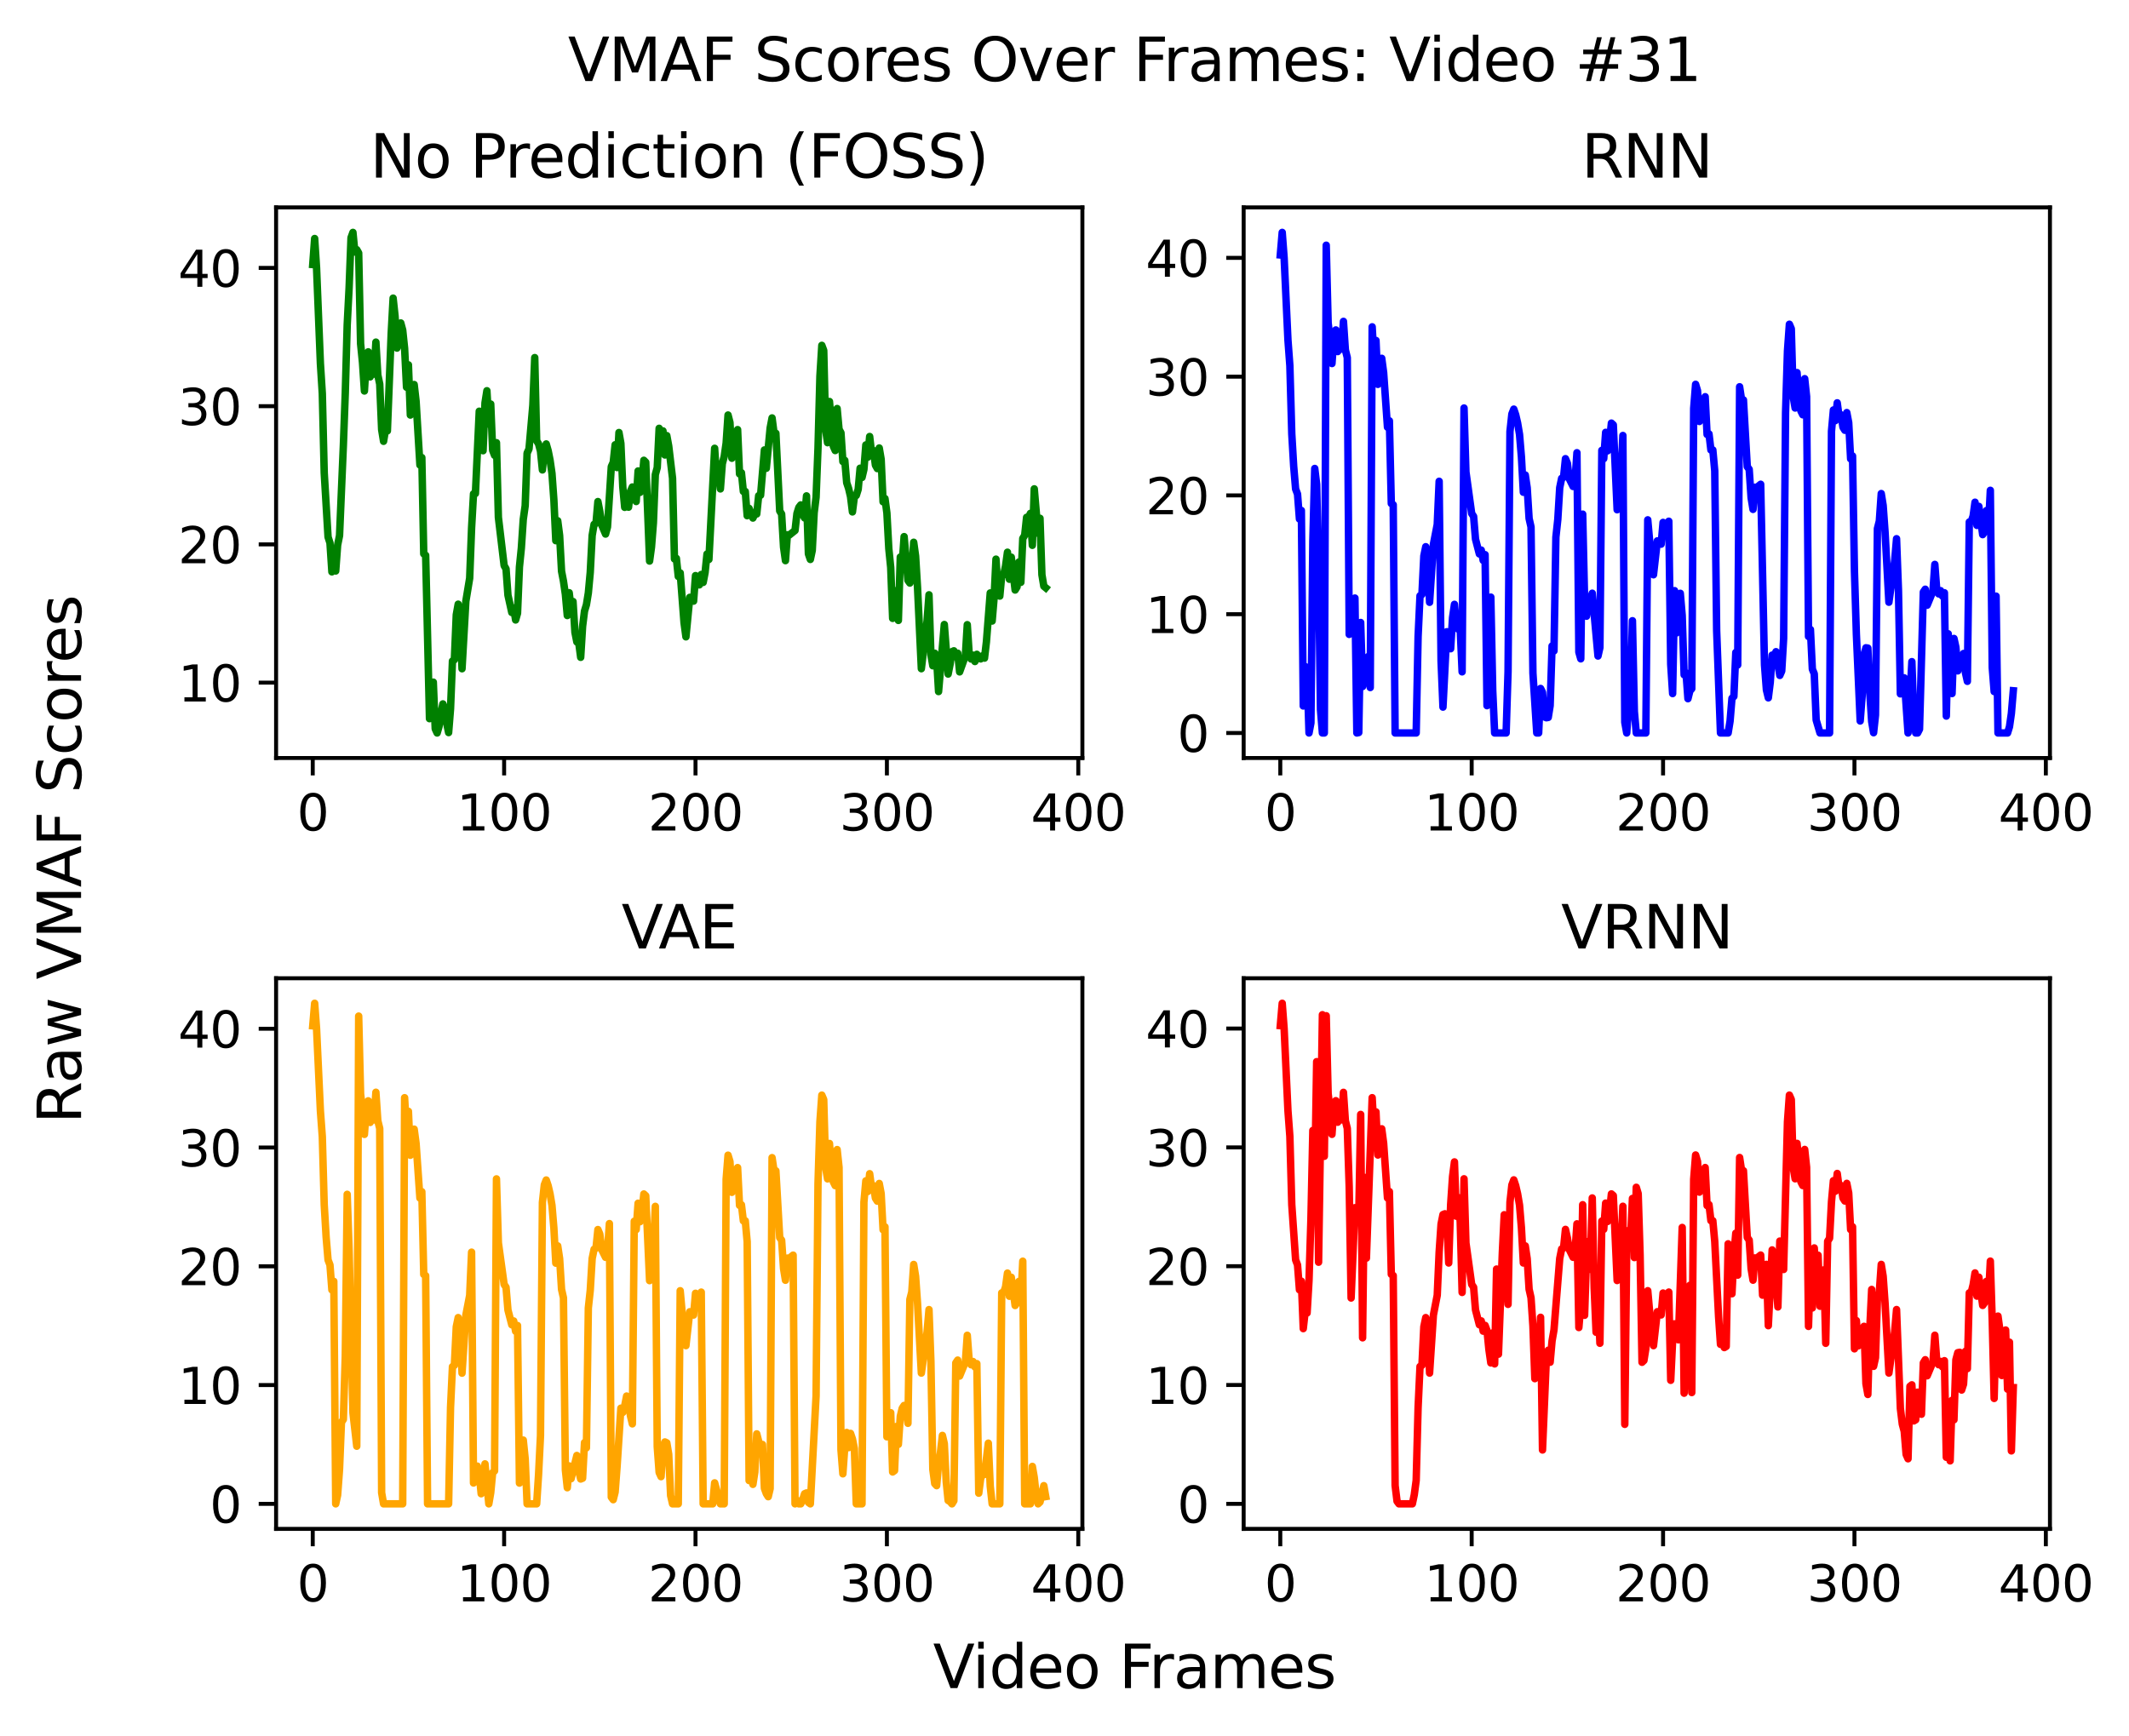 <?xml version="1.0" encoding="utf-8" standalone="no"?>
<!DOCTYPE svg PUBLIC "-//W3C//DTD SVG 1.1//EN"
  "http://www.w3.org/Graphics/SVG/1.1/DTD/svg11.dtd">
<svg xmlns:xlink="http://www.w3.org/1999/xlink" width="428.619pt" height="349.632pt" viewBox="0 0 428.619 349.632" xmlns="http://www.w3.org/2000/svg" version="1.1">
 <defs>
  <style type="text/css">*{stroke-linejoin: round; stroke-linecap: butt}</style>
 </defs>
 <g id="figure_1">
  <g id="patch_1">
   <path d="M 0 349.632 
L 428.619 349.632 
L 428.619 -0 
L 0 -0 
z
" style="fill: #ffffff"/>
  </g>
  <g id="axes_1">
   <g id="patch_2">
    <path d="M 55.584 152.64 
L 217.911 152.64 
L 217.911 41.76 
L 55.584 41.76 
z
" style="fill: #ffffff"/>
   </g>
   <g id="matplotlib.axis_1">
    <g id="xtick_1">
     <g id="line2d_1">
      <defs>
       <path id="m15713e0fce" d="M 0 0 
L 0 3.5 
" style="stroke: #000000; stroke-width: 0.8"/>
      </defs>
      <g>
       <use xlink:href="#m15713e0fce" x="62.963" y="152.64" style="stroke: #000000; stroke-width: 0.8"/>
      </g>
     </g>
     <g id="text_1">
      <!-- 0 -->
      <g transform="translate(59.781 167.238) scale(0.1 -0.1)">
       <defs>
        <path id="DejaVuSans-30" d="M 2034 4250 
Q 1547 4250 1301 3770 
Q 1056 3291 1056 2328 
Q 1056 1369 1301 889 
Q 1547 409 2034 409 
Q 2525 409 2770 889 
Q 3016 1369 3016 2328 
Q 3016 3291 2770 3770 
Q 2525 4250 2034 4250 
z
M 2034 4750 
Q 2819 4750 3233 4129 
Q 3647 3509 3647 2328 
Q 3647 1150 3233 529 
Q 2819 -91 2034 -91 
Q 1250 -91 836 529 
Q 422 1150 422 2328 
Q 422 3509 836 4129 
Q 1250 4750 2034 4750 
z
" transform="scale(0.016)"/>
       </defs>
       <use xlink:href="#DejaVuSans-30"/>
      </g>
     </g>
    </g>
    <g id="xtick_2">
     <g id="line2d_2">
      <g>
       <use xlink:href="#m15713e0fce" x="101.493" y="152.64" style="stroke: #000000; stroke-width: 0.8"/>
      </g>
     </g>
     <g id="text_2">
      <!-- 100 -->
      <g transform="translate(91.949 167.238) scale(0.1 -0.1)">
       <defs>
        <path id="DejaVuSans-31" d="M 794 531 
L 1825 531 
L 1825 4091 
L 703 3866 
L 703 4441 
L 1819 4666 
L 2450 4666 
L 2450 531 
L 3481 531 
L 3481 0 
L 794 0 
L 794 531 
z
" transform="scale(0.016)"/>
       </defs>
       <use xlink:href="#DejaVuSans-31"/>
       <use xlink:href="#DejaVuSans-30" x="63.623"/>
       <use xlink:href="#DejaVuSans-30" x="127.246"/>
      </g>
     </g>
    </g>
    <g id="xtick_3">
     <g id="line2d_3">
      <g>
       <use xlink:href="#m15713e0fce" x="140.023" y="152.64" style="stroke: #000000; stroke-width: 0.8"/>
      </g>
     </g>
     <g id="text_3">
      <!-- 200 -->
      <g transform="translate(130.479 167.238) scale(0.1 -0.1)">
       <defs>
        <path id="DejaVuSans-32" d="M 1228 531 
L 3431 531 
L 3431 0 
L 469 0 
L 469 531 
Q 828 903 1448 1529 
Q 2069 2156 2228 2338 
Q 2531 2678 2651 2914 
Q 2772 3150 2772 3378 
Q 2772 3750 2511 3984 
Q 2250 4219 1831 4219 
Q 1534 4219 1204 4116 
Q 875 4013 500 3803 
L 500 4441 
Q 881 4594 1212 4672 
Q 1544 4750 1819 4750 
Q 2544 4750 2975 4387 
Q 3406 4025 3406 3419 
Q 3406 3131 3298 2873 
Q 3191 2616 2906 2266 
Q 2828 2175 2409 1742 
Q 1991 1309 1228 531 
z
" transform="scale(0.016)"/>
       </defs>
       <use xlink:href="#DejaVuSans-32"/>
       <use xlink:href="#DejaVuSans-30" x="63.623"/>
       <use xlink:href="#DejaVuSans-30" x="127.246"/>
      </g>
     </g>
    </g>
    <g id="xtick_4">
     <g id="line2d_4">
      <g>
       <use xlink:href="#m15713e0fce" x="178.553" y="152.64" style="stroke: #000000; stroke-width: 0.8"/>
      </g>
     </g>
     <g id="text_4">
      <!-- 300 -->
      <g transform="translate(169.009 167.238) scale(0.1 -0.1)">
       <defs>
        <path id="DejaVuSans-33" d="M 2597 2516 
Q 3050 2419 3304 2112 
Q 3559 1806 3559 1356 
Q 3559 666 3084 287 
Q 2609 -91 1734 -91 
Q 1441 -91 1130 -33 
Q 819 25 488 141 
L 488 750 
Q 750 597 1062 519 
Q 1375 441 1716 441 
Q 2309 441 2620 675 
Q 2931 909 2931 1356 
Q 2931 1769 2642 2001 
Q 2353 2234 1838 2234 
L 1294 2234 
L 1294 2753 
L 1863 2753 
Q 2328 2753 2575 2939 
Q 2822 3125 2822 3475 
Q 2822 3834 2567 4026 
Q 2313 4219 1838 4219 
Q 1578 4219 1281 4162 
Q 984 4106 628 3988 
L 628 4550 
Q 988 4650 1302 4700 
Q 1616 4750 1894 4750 
Q 2613 4750 3031 4423 
Q 3450 4097 3450 3541 
Q 3450 3153 3228 2886 
Q 3006 2619 2597 2516 
z
" transform="scale(0.016)"/>
       </defs>
       <use xlink:href="#DejaVuSans-33"/>
       <use xlink:href="#DejaVuSans-30" x="63.623"/>
       <use xlink:href="#DejaVuSans-30" x="127.246"/>
      </g>
     </g>
    </g>
    <g id="xtick_5">
     <g id="line2d_5">
      <g>
       <use xlink:href="#m15713e0fce" x="217.083" y="152.64" style="stroke: #000000; stroke-width: 0.8"/>
      </g>
     </g>
     <g id="text_5">
      <!-- 400 -->
      <g transform="translate(207.539 167.238) scale(0.1 -0.1)">
       <defs>
        <path id="DejaVuSans-34" d="M 2419 4116 
L 825 1625 
L 2419 1625 
L 2419 4116 
z
M 2253 4666 
L 3047 4666 
L 3047 1625 
L 3713 1625 
L 3713 1100 
L 3047 1100 
L 3047 0 
L 2419 0 
L 2419 1100 
L 313 1100 
L 313 1709 
L 2253 4666 
z
" transform="scale(0.016)"/>
       </defs>
       <use xlink:href="#DejaVuSans-34"/>
       <use xlink:href="#DejaVuSans-30" x="63.623"/>
       <use xlink:href="#DejaVuSans-30" x="127.246"/>
      </g>
     </g>
    </g>
   </g>
   <g id="matplotlib.axis_2">
    <g id="ytick_1">
     <g id="line2d_6">
      <defs>
       <path id="mb29dc1b7d5" d="M 0 0 
L -3.5 0 
" style="stroke: #000000; stroke-width: 0.8"/>
      </defs>
      <g>
       <use xlink:href="#mb29dc1b7d5" x="55.584" y="137.461" style="stroke: #000000; stroke-width: 0.8"/>
      </g>
     </g>
     <g id="text_6">
      <!-- 10 -->
      <g transform="translate(35.859 141.26) scale(0.1 -0.1)">
       <use xlink:href="#DejaVuSans-31"/>
       <use xlink:href="#DejaVuSans-30" x="63.623"/>
      </g>
     </g>
    </g>
    <g id="ytick_2">
     <g id="line2d_7">
      <g>
       <use xlink:href="#mb29dc1b7d5" x="55.584" y="109.624" style="stroke: #000000; stroke-width: 0.8"/>
      </g>
     </g>
     <g id="text_7">
      <!-- 20 -->
      <g transform="translate(35.859 113.424) scale(0.1 -0.1)">
       <use xlink:href="#DejaVuSans-32"/>
       <use xlink:href="#DejaVuSans-30" x="63.623"/>
      </g>
     </g>
    </g>
    <g id="ytick_3">
     <g id="line2d_8">
      <g>
       <use xlink:href="#mb29dc1b7d5" x="55.584" y="81.788" style="stroke: #000000; stroke-width: 0.8"/>
      </g>
     </g>
     <g id="text_8">
      <!-- 30 -->
      <g transform="translate(35.859 85.587) scale(0.1 -0.1)">
       <use xlink:href="#DejaVuSans-33"/>
       <use xlink:href="#DejaVuSans-30" x="63.623"/>
      </g>
     </g>
    </g>
    <g id="ytick_4">
     <g id="line2d_9">
      <g>
       <use xlink:href="#mb29dc1b7d5" x="55.584" y="53.951" style="stroke: #000000; stroke-width: 0.8"/>
      </g>
     </g>
     <g id="text_9">
      <!-- 40 -->
      <g transform="translate(35.859 57.75) scale(0.1 -0.1)">
       <use xlink:href="#DejaVuSans-34"/>
       <use xlink:href="#DejaVuSans-30" x="63.623"/>
      </g>
     </g>
    </g>
   </g>
   <g id="line2d_10">
    <path d="M 62.963 53.271 
L 63.348 48.029 
L 63.733 53.985 
L 64.504 73.195 
L 64.889 79.25 
L 65.274 95.226 
L 66.045 108.139 
L 66.43 109.328 
L 66.816 115.155 
L 67.201 113.128 
L 67.586 114.98 
L 67.971 109.775 
L 68.357 107.857 
L 69.127 89.692 
L 69.513 79.112 
L 69.898 65.42 
L 70.283 57.959 
L 70.669 47.869 
L 71.054 46.8 
L 71.439 50.754 
L 71.824 50.271 
L 72.21 50.953 
L 72.595 69.205 
L 72.98 73.015 
L 73.366 78.735 
L 73.751 72.377 
L 74.136 70.85 
L 74.522 75.894 
L 74.907 73.034 
L 75.292 75.345 
L 75.677 68.892 
L 76.063 75.518 
L 76.448 77.343 
L 76.833 86.505 
L 77.219 88.867 
L 77.604 86.572 
L 77.989 86.774 
L 78.76 67.07 
L 79.145 60.035 
L 79.53 63.627 
L 79.916 70.097 
L 80.301 69.065 
L 80.686 65.037 
L 81.072 66.472 
L 81.457 70.144 
L 81.842 77.976 
L 82.228 73.471 
L 82.613 83.579 
L 82.998 82.812 
L 83.383 77.433 
L 83.769 80.824 
L 84.539 93.64 
L 84.925 92.14 
L 85.31 111.531 
L 85.695 111.812 
L 86.466 144.722 
L 86.851 139.527 
L 87.236 137.365 
L 87.622 146.767 
L 88.007 147.6 
L 88.392 146.272 
L 88.778 143.609 
L 89.163 141.749 
L 89.548 142.729 
L 89.934 145.68 
L 90.319 147.522 
L 90.704 142.726 
L 91.089 133.114 
L 91.475 132.868 
L 91.86 123.797 
L 92.245 121.664 
L 92.631 123.763 
L 93.016 134.667 
L 93.787 121.065 
L 94.557 116.427 
L 94.942 106.303 
L 95.328 99.441 
L 95.713 99.386 
L 96.484 82.808 
L 96.869 85.202 
L 97.254 90.764 
L 97.64 81.129 
L 98.025 78.682 
L 98.41 85.406 
L 98.795 81.359 
L 99.181 90.681 
L 99.566 91.689 
L 99.951 89.147 
L 100.337 104.176 
L 101.493 113.89 
L 101.878 114.56 
L 102.263 119.852 
L 103.034 123.34 
L 103.419 122.434 
L 103.804 124.843 
L 104.19 123.488 
L 104.575 114.174 
L 104.96 110.365 
L 105.346 104.582 
L 105.731 101.848 
L 106.116 91.251 
L 106.502 90.404 
L 107.272 81.604 
L 107.657 72.007 
L 108.043 88.757 
L 108.428 89.387 
L 108.813 90.851 
L 109.199 94.63 
L 109.584 90.583 
L 109.969 89.399 
L 110.355 90.747 
L 110.74 92.668 
L 111.125 95.326 
L 111.51 100.685 
L 111.896 108.877 
L 112.281 104.865 
L 112.666 107.844 
L 113.052 115.021 
L 113.437 117.02 
L 113.822 119.665 
L 114.208 123.952 
L 114.593 119.358 
L 114.978 122.636 
L 115.363 121.125 
L 115.749 127.337 
L 116.134 129.276 
L 116.519 129.455 
L 116.905 132.37 
L 117.29 126.129 
L 117.675 123.046 
L 118.061 121.772 
L 118.446 119.4 
L 118.831 115.254 
L 119.216 107.822 
L 119.602 105.587 
L 119.987 105.372 
L 120.372 100.999 
L 120.758 102.99 
L 121.143 105.728 
L 121.914 107.546 
L 122.299 106.123 
L 123.069 93.969 
L 123.455 93.115 
L 123.84 89.562 
L 124.225 94.153 
L 124.611 87.097 
L 124.996 89.282 
L 125.381 98.037 
L 125.767 102.165 
L 126.152 101.267 
L 126.537 102.137 
L 126.922 98.944 
L 127.308 98.065 
L 127.693 99.047 
L 128.078 100.991 
L 128.464 94.837 
L 128.849 99.158 
L 129.234 97.011 
L 129.62 92.689 
L 130.005 93.083 
L 130.775 112.984 
L 131.161 110.163 
L 131.546 105.285 
L 131.931 95.582 
L 132.317 94.163 
L 132.702 86.248 
L 133.087 89.645 
L 133.473 86.772 
L 133.858 91.623 
L 134.243 87.718 
L 134.628 89.816 
L 135.399 96.307 
L 135.784 112.556 
L 136.17 112.442 
L 136.555 116.086 
L 136.94 115.362 
L 137.711 125.391 
L 138.096 128.239 
L 138.867 120.285 
L 139.252 120.816 
L 139.637 121.048 
L 140.023 115.91 
L 140.408 117.452 
L 140.793 117.78 
L 141.179 115.685 
L 141.564 117.284 
L 141.949 115.295 
L 142.334 111.563 
L 142.72 112.66 
L 143.876 90.271 
L 144.261 96.451 
L 144.646 93.453 
L 145.032 98.454 
L 145.417 93.374 
L 145.802 91.931 
L 146.188 89.231 
L 146.573 83.572 
L 146.958 85.082 
L 147.343 92.276 
L 147.729 90.507 
L 148.114 90.663 
L 148.499 86.51 
L 148.885 95.433 
L 149.27 95.199 
L 149.655 98.965 
L 150.041 98.966 
L 150.426 103.853 
L 150.811 102.372 
L 151.582 104.321 
L 151.967 103.463 
L 152.352 103.499 
L 152.738 99.814 
L 153.123 99.729 
L 153.894 90.606 
L 154.279 94.3 
L 155.049 86.191 
L 155.435 84.158 
L 155.82 87.143 
L 156.205 87.254 
L 156.976 102.888 
L 157.361 103.519 
L 157.747 110.177 
L 158.132 112.899 
L 158.517 107.689 
L 158.902 107.746 
L 160.058 106.823 
L 160.444 103.399 
L 160.829 102.172 
L 161.214 101.674 
L 161.6 103.631 
L 161.985 104.301 
L 162.37 99.855 
L 162.755 111.538 
L 163.141 112.657 
L 163.526 110.843 
L 163.911 103.246 
L 164.297 100.129 
L 164.682 90.259 
L 165.067 75.778 
L 165.453 69.542 
L 165.838 70.572 
L 166.223 86.548 
L 166.608 89.148 
L 166.994 80.848 
L 167.764 89.853 
L 168.15 90.729 
L 168.535 82.269 
L 168.92 86.457 
L 169.306 87.153 
L 169.691 92.947 
L 170.076 92.702 
L 170.461 97.207 
L 170.847 98.364 
L 171.232 99.997 
L 171.617 103.085 
L 172.003 100.066 
L 172.388 99.766 
L 172.773 98.544 
L 173.159 94.283 
L 173.544 96.151 
L 173.929 94.518 
L 174.314 89.593 
L 174.7 92.069 
L 175.085 87.898 
L 175.47 91.256 
L 175.856 90.721 
L 176.241 93.666 
L 176.626 94.359 
L 177.012 90.213 
L 177.397 92.485 
L 177.782 101.049 
L 178.167 100.39 
L 178.553 103.306 
L 178.938 110.481 
L 179.323 114.287 
L 179.709 124.525 
L 180.094 123.497 
L 180.479 118.925 
L 180.865 124.937 
L 181.25 112.172 
L 181.635 113.551 
L 182.02 108.058 
L 182.791 116.875 
L 183.176 117.411 
L 183.562 115.623 
L 183.947 109.197 
L 184.332 111.98 
L 184.718 118.276 
L 185.488 134.658 
L 186.644 124.996 
L 187.029 119.777 
L 187.415 131.878 
L 187.8 134.068 
L 188.185 131.536 
L 188.571 132.764 
L 188.956 139.263 
L 190.112 125.756 
L 190.882 135.736 
L 191.268 133.792 
L 191.653 131.235 
L 192.038 131.055 
L 192.424 132.273 
L 192.809 131.534 
L 193.194 135.299 
L 194.35 132.083 
L 194.735 125.792 
L 195.121 131.705 
L 195.506 132.706 
L 195.891 131.931 
L 196.277 133.211 
L 196.662 131.759 
L 197.047 132.548 
L 197.433 132.686 
L 197.818 132.051 
L 198.203 132.53 
L 198.588 129.257 
L 199.359 119.4 
L 199.744 125.059 
L 200.13 120.494 
L 200.515 112.595 
L 200.9 118.304 
L 201.286 120.037 
L 201.671 115.865 
L 202.056 115.779 
L 202.441 113.987 
L 202.827 111.2 
L 203.212 116.642 
L 203.597 112.196 
L 204.368 118.813 
L 204.753 118.182 
L 205.139 113.17 
L 205.524 117.267 
L 205.909 108.431 
L 206.294 107.795 
L 206.68 104.171 
L 207.065 104.165 
L 207.45 103.374 
L 207.836 109.811 
L 208.221 98.44 
L 208.992 107.407 
L 209.377 104.369 
L 209.762 115.736 
L 210.147 118.043 
L 210.533 118.363 
L 210.533 118.363 
" clip-path="url(#p86bbbdfad6)" style="fill: none; stroke: #008000; stroke-width: 1.5; stroke-linecap: square"/>
   </g>
   <g id="patch_3">
    <path d="M 55.584 152.64 
L 55.584 41.76 
" style="fill: none; stroke: #000000; stroke-width: 0.8; stroke-linejoin: miter; stroke-linecap: square"/>
   </g>
   <g id="patch_4">
    <path d="M 217.911 152.64 
L 217.911 41.76 
" style="fill: none; stroke: #000000; stroke-width: 0.8; stroke-linejoin: miter; stroke-linecap: square"/>
   </g>
   <g id="patch_5">
    <path d="M 55.584 152.64 
L 217.911 152.64 
" style="fill: none; stroke: #000000; stroke-width: 0.8; stroke-linejoin: miter; stroke-linecap: square"/>
   </g>
   <g id="patch_6">
    <path d="M 55.584 41.76 
L 217.911 41.76 
" style="fill: none; stroke: #000000; stroke-width: 0.8; stroke-linejoin: miter; stroke-linecap: square"/>
   </g>
   <g id="text_10">
    <!-- No Prediction (FOSS) -->
    <g transform="translate(74.496 35.76) scale(0.12 -0.12)">
     <defs>
      <path id="DejaVuSans-4e" d="M 628 4666 
L 1478 4666 
L 3547 763 
L 3547 4666 
L 4159 4666 
L 4159 0 
L 3309 0 
L 1241 3903 
L 1241 0 
L 628 0 
L 628 4666 
z
" transform="scale(0.016)"/>
      <path id="DejaVuSans-6f" d="M 1959 3097 
Q 1497 3097 1228 2736 
Q 959 2375 959 1747 
Q 959 1119 1226 758 
Q 1494 397 1959 397 
Q 2419 397 2687 759 
Q 2956 1122 2956 1747 
Q 2956 2369 2687 2733 
Q 2419 3097 1959 3097 
z
M 1959 3584 
Q 2709 3584 3137 3096 
Q 3566 2609 3566 1747 
Q 3566 888 3137 398 
Q 2709 -91 1959 -91 
Q 1206 -91 779 398 
Q 353 888 353 1747 
Q 353 2609 779 3096 
Q 1206 3584 1959 3584 
z
" transform="scale(0.016)"/>
      <path id="DejaVuSans-20" transform="scale(0.016)"/>
      <path id="DejaVuSans-50" d="M 1259 4147 
L 1259 2394 
L 2053 2394 
Q 2494 2394 2734 2622 
Q 2975 2850 2975 3272 
Q 2975 3691 2734 3919 
Q 2494 4147 2053 4147 
L 1259 4147 
z
M 628 4666 
L 2053 4666 
Q 2838 4666 3239 4311 
Q 3641 3956 3641 3272 
Q 3641 2581 3239 2228 
Q 2838 1875 2053 1875 
L 1259 1875 
L 1259 0 
L 628 0 
L 628 4666 
z
" transform="scale(0.016)"/>
      <path id="DejaVuSans-72" d="M 2631 2963 
Q 2534 3019 2420 3045 
Q 2306 3072 2169 3072 
Q 1681 3072 1420 2755 
Q 1159 2438 1159 1844 
L 1159 0 
L 581 0 
L 581 3500 
L 1159 3500 
L 1159 2956 
Q 1341 3275 1631 3429 
Q 1922 3584 2338 3584 
Q 2397 3584 2469 3576 
Q 2541 3569 2628 3553 
L 2631 2963 
z
" transform="scale(0.016)"/>
      <path id="DejaVuSans-65" d="M 3597 1894 
L 3597 1613 
L 953 1613 
Q 991 1019 1311 708 
Q 1631 397 2203 397 
Q 2534 397 2845 478 
Q 3156 559 3463 722 
L 3463 178 
Q 3153 47 2828 -22 
Q 2503 -91 2169 -91 
Q 1331 -91 842 396 
Q 353 884 353 1716 
Q 353 2575 817 3079 
Q 1281 3584 2069 3584 
Q 2775 3584 3186 3129 
Q 3597 2675 3597 1894 
z
M 3022 2063 
Q 3016 2534 2758 2815 
Q 2500 3097 2075 3097 
Q 1594 3097 1305 2825 
Q 1016 2553 972 2059 
L 3022 2063 
z
" transform="scale(0.016)"/>
      <path id="DejaVuSans-64" d="M 2906 2969 
L 2906 4863 
L 3481 4863 
L 3481 0 
L 2906 0 
L 2906 525 
Q 2725 213 2448 61 
Q 2172 -91 1784 -91 
Q 1150 -91 751 415 
Q 353 922 353 1747 
Q 353 2572 751 3078 
Q 1150 3584 1784 3584 
Q 2172 3584 2448 3432 
Q 2725 3281 2906 2969 
z
M 947 1747 
Q 947 1113 1208 752 
Q 1469 391 1925 391 
Q 2381 391 2643 752 
Q 2906 1113 2906 1747 
Q 2906 2381 2643 2742 
Q 2381 3103 1925 3103 
Q 1469 3103 1208 2742 
Q 947 2381 947 1747 
z
" transform="scale(0.016)"/>
      <path id="DejaVuSans-69" d="M 603 3500 
L 1178 3500 
L 1178 0 
L 603 0 
L 603 3500 
z
M 603 4863 
L 1178 4863 
L 1178 4134 
L 603 4134 
L 603 4863 
z
" transform="scale(0.016)"/>
      <path id="DejaVuSans-63" d="M 3122 3366 
L 3122 2828 
Q 2878 2963 2633 3030 
Q 2388 3097 2138 3097 
Q 1578 3097 1268 2742 
Q 959 2388 959 1747 
Q 959 1106 1268 751 
Q 1578 397 2138 397 
Q 2388 397 2633 464 
Q 2878 531 3122 666 
L 3122 134 
Q 2881 22 2623 -34 
Q 2366 -91 2075 -91 
Q 1284 -91 818 406 
Q 353 903 353 1747 
Q 353 2603 823 3093 
Q 1294 3584 2113 3584 
Q 2378 3584 2631 3529 
Q 2884 3475 3122 3366 
z
" transform="scale(0.016)"/>
      <path id="DejaVuSans-74" d="M 1172 4494 
L 1172 3500 
L 2356 3500 
L 2356 3053 
L 1172 3053 
L 1172 1153 
Q 1172 725 1289 603 
Q 1406 481 1766 481 
L 2356 481 
L 2356 0 
L 1766 0 
Q 1100 0 847 248 
Q 594 497 594 1153 
L 594 3053 
L 172 3053 
L 172 3500 
L 594 3500 
L 594 4494 
L 1172 4494 
z
" transform="scale(0.016)"/>
      <path id="DejaVuSans-6e" d="M 3513 2113 
L 3513 0 
L 2938 0 
L 2938 2094 
Q 2938 2591 2744 2837 
Q 2550 3084 2163 3084 
Q 1697 3084 1428 2787 
Q 1159 2491 1159 1978 
L 1159 0 
L 581 0 
L 581 3500 
L 1159 3500 
L 1159 2956 
Q 1366 3272 1645 3428 
Q 1925 3584 2291 3584 
Q 2894 3584 3203 3211 
Q 3513 2838 3513 2113 
z
" transform="scale(0.016)"/>
      <path id="DejaVuSans-28" d="M 1984 4856 
Q 1566 4138 1362 3434 
Q 1159 2731 1159 2009 
Q 1159 1288 1364 580 
Q 1569 -128 1984 -844 
L 1484 -844 
Q 1016 -109 783 600 
Q 550 1309 550 2009 
Q 550 2706 781 3412 
Q 1013 4119 1484 4856 
L 1984 4856 
z
" transform="scale(0.016)"/>
      <path id="DejaVuSans-46" d="M 628 4666 
L 3309 4666 
L 3309 4134 
L 1259 4134 
L 1259 2759 
L 3109 2759 
L 3109 2228 
L 1259 2228 
L 1259 0 
L 628 0 
L 628 4666 
z
" transform="scale(0.016)"/>
      <path id="DejaVuSans-4f" d="M 2522 4238 
Q 1834 4238 1429 3725 
Q 1025 3213 1025 2328 
Q 1025 1447 1429 934 
Q 1834 422 2522 422 
Q 3209 422 3611 934 
Q 4013 1447 4013 2328 
Q 4013 3213 3611 3725 
Q 3209 4238 2522 4238 
z
M 2522 4750 
Q 3503 4750 4090 4092 
Q 4678 3434 4678 2328 
Q 4678 1225 4090 567 
Q 3503 -91 2522 -91 
Q 1538 -91 948 565 
Q 359 1222 359 2328 
Q 359 3434 948 4092 
Q 1538 4750 2522 4750 
z
" transform="scale(0.016)"/>
      <path id="DejaVuSans-53" d="M 3425 4513 
L 3425 3897 
Q 3066 4069 2747 4153 
Q 2428 4238 2131 4238 
Q 1616 4238 1336 4038 
Q 1056 3838 1056 3469 
Q 1056 3159 1242 3001 
Q 1428 2844 1947 2747 
L 2328 2669 
Q 3034 2534 3370 2195 
Q 3706 1856 3706 1288 
Q 3706 609 3251 259 
Q 2797 -91 1919 -91 
Q 1588 -91 1214 -16 
Q 841 59 441 206 
L 441 856 
Q 825 641 1194 531 
Q 1563 422 1919 422 
Q 2459 422 2753 634 
Q 3047 847 3047 1241 
Q 3047 1584 2836 1778 
Q 2625 1972 2144 2069 
L 1759 2144 
Q 1053 2284 737 2584 
Q 422 2884 422 3419 
Q 422 4038 858 4394 
Q 1294 4750 2059 4750 
Q 2388 4750 2728 4690 
Q 3069 4631 3425 4513 
z
" transform="scale(0.016)"/>
      <path id="DejaVuSans-29" d="M 513 4856 
L 1013 4856 
Q 1481 4119 1714 3412 
Q 1947 2706 1947 2009 
Q 1947 1309 1714 600 
Q 1481 -109 1013 -844 
L 513 -844 
Q 928 -128 1133 580 
Q 1338 1288 1338 2009 
Q 1338 2731 1133 3434 
Q 928 4138 513 4856 
z
" transform="scale(0.016)"/>
     </defs>
     <use xlink:href="#DejaVuSans-4e"/>
     <use xlink:href="#DejaVuSans-6f" x="74.805"/>
     <use xlink:href="#DejaVuSans-20" x="135.986"/>
     <use xlink:href="#DejaVuSans-50" x="167.773"/>
     <use xlink:href="#DejaVuSans-72" x="226.326"/>
     <use xlink:href="#DejaVuSans-65" x="265.189"/>
     <use xlink:href="#DejaVuSans-64" x="326.713"/>
     <use xlink:href="#DejaVuSans-69" x="390.189"/>
     <use xlink:href="#DejaVuSans-63" x="417.973"/>
     <use xlink:href="#DejaVuSans-74" x="472.953"/>
     <use xlink:href="#DejaVuSans-69" x="512.162"/>
     <use xlink:href="#DejaVuSans-6f" x="539.945"/>
     <use xlink:href="#DejaVuSans-6e" x="601.127"/>
     <use xlink:href="#DejaVuSans-20" x="664.506"/>
     <use xlink:href="#DejaVuSans-28" x="696.293"/>
     <use xlink:href="#DejaVuSans-46" x="735.307"/>
     <use xlink:href="#DejaVuSans-4f" x="792.826"/>
     <use xlink:href="#DejaVuSans-53" x="871.537"/>
     <use xlink:href="#DejaVuSans-53" x="935.014"/>
     <use xlink:href="#DejaVuSans-29" x="998.49"/>
    </g>
   </g>
  </g>
  <g id="axes_2">
   <g id="patch_7">
    <path d="M 250.377 152.64 
L 412.704 152.64 
L 412.704 41.76 
L 250.377 41.76 
z
" style="fill: #ffffff"/>
   </g>
   <g id="matplotlib.axis_3">
    <g id="xtick_6">
     <g id="line2d_11">
      <g>
       <use xlink:href="#m15713e0fce" x="257.755" y="152.64" style="stroke: #000000; stroke-width: 0.8"/>
      </g>
     </g>
     <g id="text_11">
      <!-- 0 -->
      <g transform="translate(254.574 167.238) scale(0.1 -0.1)">
       <use xlink:href="#DejaVuSans-30"/>
      </g>
     </g>
    </g>
    <g id="xtick_7">
     <g id="line2d_12">
      <g>
       <use xlink:href="#m15713e0fce" x="296.285" y="152.64" style="stroke: #000000; stroke-width: 0.8"/>
      </g>
     </g>
     <g id="text_12">
      <!-- 100 -->
      <g transform="translate(286.742 167.238) scale(0.1 -0.1)">
       <use xlink:href="#DejaVuSans-31"/>
       <use xlink:href="#DejaVuSans-30" x="63.623"/>
       <use xlink:href="#DejaVuSans-30" x="127.246"/>
      </g>
     </g>
    </g>
    <g id="xtick_8">
     <g id="line2d_13">
      <g>
       <use xlink:href="#m15713e0fce" x="334.815" y="152.64" style="stroke: #000000; stroke-width: 0.8"/>
      </g>
     </g>
     <g id="text_13">
      <!-- 200 -->
      <g transform="translate(325.272 167.238) scale(0.1 -0.1)">
       <use xlink:href="#DejaVuSans-32"/>
       <use xlink:href="#DejaVuSans-30" x="63.623"/>
       <use xlink:href="#DejaVuSans-30" x="127.246"/>
      </g>
     </g>
    </g>
    <g id="xtick_9">
     <g id="line2d_14">
      <g>
       <use xlink:href="#m15713e0fce" x="373.346" y="152.64" style="stroke: #000000; stroke-width: 0.8"/>
      </g>
     </g>
     <g id="text_14">
      <!-- 300 -->
      <g transform="translate(363.802 167.238) scale(0.1 -0.1)">
       <use xlink:href="#DejaVuSans-33"/>
       <use xlink:href="#DejaVuSans-30" x="63.623"/>
       <use xlink:href="#DejaVuSans-30" x="127.246"/>
      </g>
     </g>
    </g>
    <g id="xtick_10">
     <g id="line2d_15">
      <g>
       <use xlink:href="#m15713e0fce" x="411.876" y="152.64" style="stroke: #000000; stroke-width: 0.8"/>
      </g>
     </g>
     <g id="text_15">
      <!-- 400 -->
      <g transform="translate(402.332 167.238) scale(0.1 -0.1)">
       <use xlink:href="#DejaVuSans-34"/>
       <use xlink:href="#DejaVuSans-30" x="63.623"/>
       <use xlink:href="#DejaVuSans-30" x="127.246"/>
      </g>
     </g>
    </g>
   </g>
   <g id="matplotlib.axis_4">
    <g id="ytick_5">
     <g id="line2d_16">
      <g>
       <use xlink:href="#mb29dc1b7d5" x="250.377" y="147.6" style="stroke: #000000; stroke-width: 0.8"/>
      </g>
     </g>
     <g id="text_16">
      <!-- 0 -->
      <g transform="translate(237.014 151.399) scale(0.1 -0.1)">
       <use xlink:href="#DejaVuSans-30"/>
      </g>
     </g>
    </g>
    <g id="ytick_6">
     <g id="line2d_17">
      <g>
       <use xlink:href="#mb29dc1b7d5" x="250.377" y="123.682" style="stroke: #000000; stroke-width: 0.8"/>
      </g>
     </g>
     <g id="text_17">
      <!-- 10 -->
      <g transform="translate(230.652 127.481) scale(0.1 -0.1)">
       <use xlink:href="#DejaVuSans-31"/>
       <use xlink:href="#DejaVuSans-30" x="63.623"/>
      </g>
     </g>
    </g>
    <g id="ytick_7">
     <g id="line2d_18">
      <g>
       <use xlink:href="#mb29dc1b7d5" x="250.377" y="99.764" style="stroke: #000000; stroke-width: 0.8"/>
      </g>
     </g>
     <g id="text_18">
      <!-- 20 -->
      <g transform="translate(230.652 103.563) scale(0.1 -0.1)">
       <use xlink:href="#DejaVuSans-32"/>
       <use xlink:href="#DejaVuSans-30" x="63.623"/>
      </g>
     </g>
    </g>
    <g id="ytick_8">
     <g id="line2d_19">
      <g>
       <use xlink:href="#mb29dc1b7d5" x="250.377" y="75.846" style="stroke: #000000; stroke-width: 0.8"/>
      </g>
     </g>
     <g id="text_19">
      <!-- 30 -->
      <g transform="translate(230.652 79.645) scale(0.1 -0.1)">
       <use xlink:href="#DejaVuSans-33"/>
       <use xlink:href="#DejaVuSans-30" x="63.623"/>
      </g>
     </g>
    </g>
    <g id="ytick_9">
     <g id="line2d_20">
      <g>
       <use xlink:href="#mb29dc1b7d5" x="250.377" y="51.928" style="stroke: #000000; stroke-width: 0.8"/>
      </g>
     </g>
     <g id="text_20">
      <!-- 40 -->
      <g transform="translate(230.652 55.727) scale(0.1 -0.1)">
       <use xlink:href="#DejaVuSans-34"/>
       <use xlink:href="#DejaVuSans-30" x="63.623"/>
      </g>
     </g>
    </g>
   </g>
   <g id="line2d_21">
    <path d="M 257.755 51.34 
L 258.141 46.8 
L 258.526 51.923 
L 259.296 68.47 
L 259.682 73.662 
L 260.067 87.372 
L 260.452 93.907 
L 260.838 98.48 
L 261.223 99.492 
L 261.608 104.517 
L 261.994 102.789 
L 262.379 142.164 
L 262.764 134.209 
L 263.149 135.373 
L 263.535 147.6 
L 263.92 145.573 
L 264.305 108.921 
L 264.691 94.335 
L 265.076 97.534 
L 265.461 115.543 
L 265.847 142.905 
L 266.232 147.6 
L 266.617 147.6 
L 267.002 49.38 
L 267.388 65.036 
L 267.773 68.309 
L 268.158 73.206 
L 268.544 67.764 
L 268.929 66.442 
L 269.314 70.798 
L 269.7 68.295 
L 270.085 70.296 
L 270.47 64.716 
L 270.855 70.449 
L 271.241 72.023 
L 271.626 127.75 
L 272.011 125.13 
L 272.397 124.546 
L 272.782 120.431 
L 273.167 147.6 
L 273.553 147.517 
L 273.938 125.352 
L 274.323 138.25 
L 275.094 134.654 
L 275.479 132.195 
L 275.864 138.452 
L 276.25 65.814 
L 276.635 72.584 
L 277.02 68.559 
L 277.406 77.403 
L 277.791 76.761 
L 278.176 72.151 
L 278.561 75.04 
L 279.332 86.026 
L 279.717 84.738 
L 280.103 101.403 
L 280.488 101.645 
L 280.873 147.6 
L 285.112 147.6 
L 285.497 128.19 
L 285.882 119.969 
L 286.268 119.718 
L 286.653 111.94 
L 287.038 110.091 
L 287.423 111.907 
L 287.809 121.287 
L 288.579 109.615 
L 289.35 105.619 
L 289.735 96.917 
L 290.121 133.123 
L 290.506 142.393 
L 291.276 127.213 
L 291.662 128.199 
L 292.047 130.641 
L 292.432 124.386 
L 292.818 121.695 
L 293.203 125.678 
L 293.588 126.71 
L 293.974 126.643 
L 294.359 135.29 
L 294.744 82.162 
L 295.129 95.031 
L 296.285 103.411 
L 296.671 103.995 
L 297.056 108.571 
L 297.827 111.544 
L 298.212 110.771 
L 298.597 112.849 
L 298.982 111.687 
L 299.368 142.101 
L 299.753 133.221 
L 300.138 120.243 
L 300.524 139.066 
L 300.909 147.6 
L 303.221 147.6 
L 303.606 135.245 
L 303.991 86.903 
L 304.377 83.363 
L 304.762 82.387 
L 305.147 83.531 
L 305.533 85.19 
L 305.918 87.489 
L 306.303 92.071 
L 306.688 99.131 
L 307.074 95.651 
L 307.459 98.22 
L 307.844 104.408 
L 308.23 106.114 
L 308.615 135.543 
L 309.386 147.6 
L 309.771 147.6 
L 310.156 138.636 
L 310.541 139.409 
L 310.927 144.367 
L 311.312 144.537 
L 311.697 144.471 
L 312.083 142.089 
L 312.468 130.077 
L 312.853 131.08 
L 313.239 108.159 
L 313.624 104.599 
L 314.009 98.202 
L 314.394 96.329 
L 314.78 96.119 
L 315.165 92.364 
L 315.55 93.286 
L 315.936 96.417 
L 316.706 97.964 
L 317.092 96.765 
L 317.477 91.163 
L 317.862 131.319 
L 318.247 132.671 
L 318.633 103.53 
L 319.018 120.716 
L 319.403 124.088 
L 319.789 120.856 
L 320.174 120.61 
L 320.559 119.458 
L 321.715 132.106 
L 322.1 130.408 
L 322.486 90.688 
L 322.871 92.37 
L 323.256 87.061 
L 323.642 90.791 
L 324.027 88.919 
L 324.412 85.201 
L 324.798 85.558 
L 325.568 102.651 
L 325.954 100.227 
L 326.339 96.023 
L 326.724 87.694 
L 327.109 145.452 
L 327.495 147.6 
L 327.88 142.01 
L 328.265 139.331 
L 328.651 124.996 
L 329.036 143.262 
L 329.421 147.6 
L 331.348 147.6 
L 331.733 104.682 
L 332.504 113.305 
L 332.889 115.742 
L 333.66 108.916 
L 334.045 109.391 
L 334.43 109.581 
L 334.815 105.197 
L 335.201 106.494 
L 335.586 106.774 
L 335.971 104.962 
L 336.357 133.751 
L 336.742 139.669 
L 337.127 118.937 
L 337.513 127.458 
L 337.898 121.558 
L 338.283 119.476 
L 338.668 123.955 
L 339.054 135.887 
L 339.439 135.506 
L 339.824 140.699 
L 340.21 139.135 
L 340.595 138.684 
L 340.98 82.239 
L 341.366 77.388 
L 341.751 78.674 
L 342.136 84.874 
L 342.521 83.347 
L 342.907 83.478 
L 343.292 79.888 
L 343.677 87.494 
L 344.063 87.378 
L 344.448 90.616 
L 344.833 90.604 
L 345.219 94.825 
L 345.604 127.007 
L 346.374 147.6 
L 347.916 147.6 
L 348.301 145.233 
L 348.686 140.622 
L 349.072 140.239 
L 349.457 131.391 
L 349.842 133.908 
L 350.227 77.883 
L 350.613 80.456 
L 350.998 80.534 
L 351.769 93.974 
L 352.154 94.512 
L 352.539 100.225 
L 352.925 102.576 
L 353.31 98.114 
L 353.695 98.152 
L 354.466 97.516 
L 355.236 133.887 
L 355.622 138.938 
L 356.007 140.525 
L 356.392 137.446 
L 356.778 131.92 
L 357.163 132.239 
L 357.548 131.234 
L 358.319 136.011 
L 358.704 135.133 
L 359.089 128.57 
L 359.475 83.132 
L 359.86 70.681 
L 360.245 65.293 
L 360.631 66.197 
L 361.016 79.93 
L 361.401 82.162 
L 361.786 75.027 
L 362.172 80.139 
L 362.557 82.754 
L 362.942 83.526 
L 363.328 76.257 
L 363.713 79.856 
L 364.098 128.173 
L 364.484 126.762 
L 364.869 134.744 
L 365.254 135.679 
L 365.639 144.99 
L 366.41 147.6 
L 368.337 147.6 
L 368.722 86.835 
L 369.107 82.557 
L 369.493 84.708 
L 369.878 81.117 
L 370.263 83.986 
L 370.648 83.527 
L 371.034 86.046 
L 371.419 86.65 
L 371.804 83.079 
L 372.19 85.119 
L 372.575 92.408 
L 372.96 91.818 
L 373.346 115.05 
L 373.731 127.665 
L 374.501 145.185 
L 374.887 140.212 
L 375.272 131.868 
L 375.657 130.444 
L 376.043 130.507 
L 376.428 139.479 
L 376.813 145.289 
L 377.199 147.551 
L 377.584 143.984 
L 377.969 106.452 
L 378.354 104.935 
L 378.74 99.389 
L 379.125 101.786 
L 379.51 107.178 
L 380.281 121.273 
L 381.437 112.982 
L 381.822 108.482 
L 382.207 118.873 
L 382.593 139.726 
L 382.978 137.57 
L 383.363 136.497 
L 384.134 147.6 
L 384.905 133.236 
L 385.29 144.182 
L 385.675 147.6 
L 386.06 147.6 
L 386.446 146.834 
L 387.216 119.221 
L 387.602 118.652 
L 387.987 121.87 
L 389.143 119.056 
L 389.528 113.653 
L 389.913 118.738 
L 390.299 119.594 
L 390.684 118.939 
L 391.069 120.04 
L 391.455 119.365 
L 391.84 144.195 
L 392.225 127.629 
L 392.996 139.66 
L 393.381 128.569 
L 393.766 130.331 
L 394.152 135.096 
L 394.537 133.191 
L 394.922 132.687 
L 395.308 131.596 
L 395.693 135.482 
L 396.078 137.201 
L 396.464 105.114 
L 396.849 105.04 
L 397.234 103.918 
L 397.619 101.13 
L 398.005 105.799 
L 398.39 101.969 
L 399.161 107.662 
L 399.546 107.112 
L 399.931 102.806 
L 400.317 106.329 
L 400.702 98.736 
L 401.087 134.428 
L 401.472 139.265 
L 401.858 120.043 
L 402.243 147.6 
L 404.17 147.6 
L 404.555 146.347 
L 404.94 143.657 
L 405.325 139.098 
L 405.325 139.098 
" clip-path="url(#p92abec6cef)" style="fill: none; stroke: #0000ff; stroke-width: 1.5; stroke-linecap: square"/>
   </g>
   <g id="patch_8">
    <path d="M 250.377 152.64 
L 250.377 41.76 
" style="fill: none; stroke: #000000; stroke-width: 0.8; stroke-linejoin: miter; stroke-linecap: square"/>
   </g>
   <g id="patch_9">
    <path d="M 412.704 152.64 
L 412.704 41.76 
" style="fill: none; stroke: #000000; stroke-width: 0.8; stroke-linejoin: miter; stroke-linecap: square"/>
   </g>
   <g id="patch_10">
    <path d="M 250.377 152.64 
L 412.704 152.64 
" style="fill: none; stroke: #000000; stroke-width: 0.8; stroke-linejoin: miter; stroke-linecap: square"/>
   </g>
   <g id="patch_11">
    <path d="M 250.377 41.76 
L 412.704 41.76 
" style="fill: none; stroke: #000000; stroke-width: 0.8; stroke-linejoin: miter; stroke-linecap: square"/>
   </g>
   <g id="text_21">
    <!-- RNN -->
    <g transform="translate(318.394 35.76) scale(0.12 -0.12)">
     <defs>
      <path id="DejaVuSans-52" d="M 2841 2188 
Q 3044 2119 3236 1894 
Q 3428 1669 3622 1275 
L 4263 0 
L 3584 0 
L 2988 1197 
Q 2756 1666 2539 1819 
Q 2322 1972 1947 1972 
L 1259 1972 
L 1259 0 
L 628 0 
L 628 4666 
L 2053 4666 
Q 2853 4666 3247 4331 
Q 3641 3997 3641 3322 
Q 3641 2881 3436 2590 
Q 3231 2300 2841 2188 
z
M 1259 4147 
L 1259 2491 
L 2053 2491 
Q 2509 2491 2742 2702 
Q 2975 2913 2975 3322 
Q 2975 3731 2742 3939 
Q 2509 4147 2053 4147 
L 1259 4147 
z
" transform="scale(0.016)"/>
     </defs>
     <use xlink:href="#DejaVuSans-52"/>
     <use xlink:href="#DejaVuSans-4e" x="69.482"/>
     <use xlink:href="#DejaVuSans-4e" x="144.287"/>
    </g>
   </g>
  </g>
  <g id="axes_3">
   <g id="patch_12">
    <path d="M 55.584 307.872 
L 217.911 307.872 
L 217.911 196.992 
L 55.584 196.992 
z
" style="fill: #ffffff"/>
   </g>
   <g id="matplotlib.axis_5">
    <g id="xtick_11">
     <g id="line2d_22">
      <g>
       <use xlink:href="#m15713e0fce" x="62.963" y="307.872" style="stroke: #000000; stroke-width: 0.8"/>
      </g>
     </g>
     <g id="text_22">
      <!-- 0 -->
      <g transform="translate(59.781 322.47) scale(0.1 -0.1)">
       <use xlink:href="#DejaVuSans-30"/>
      </g>
     </g>
    </g>
    <g id="xtick_12">
     <g id="line2d_23">
      <g>
       <use xlink:href="#m15713e0fce" x="101.493" y="307.872" style="stroke: #000000; stroke-width: 0.8"/>
      </g>
     </g>
     <g id="text_23">
      <!-- 100 -->
      <g transform="translate(91.949 322.47) scale(0.1 -0.1)">
       <use xlink:href="#DejaVuSans-31"/>
       <use xlink:href="#DejaVuSans-30" x="63.623"/>
       <use xlink:href="#DejaVuSans-30" x="127.246"/>
      </g>
     </g>
    </g>
    <g id="xtick_13">
     <g id="line2d_24">
      <g>
       <use xlink:href="#m15713e0fce" x="140.023" y="307.872" style="stroke: #000000; stroke-width: 0.8"/>
      </g>
     </g>
     <g id="text_24">
      <!-- 200 -->
      <g transform="translate(130.479 322.47) scale(0.1 -0.1)">
       <use xlink:href="#DejaVuSans-32"/>
       <use xlink:href="#DejaVuSans-30" x="63.623"/>
       <use xlink:href="#DejaVuSans-30" x="127.246"/>
      </g>
     </g>
    </g>
    <g id="xtick_14">
     <g id="line2d_25">
      <g>
       <use xlink:href="#m15713e0fce" x="178.553" y="307.872" style="stroke: #000000; stroke-width: 0.8"/>
      </g>
     </g>
     <g id="text_25">
      <!-- 300 -->
      <g transform="translate(169.009 322.47) scale(0.1 -0.1)">
       <use xlink:href="#DejaVuSans-33"/>
       <use xlink:href="#DejaVuSans-30" x="63.623"/>
       <use xlink:href="#DejaVuSans-30" x="127.246"/>
      </g>
     </g>
    </g>
    <g id="xtick_15">
     <g id="line2d_26">
      <g>
       <use xlink:href="#m15713e0fce" x="217.083" y="307.872" style="stroke: #000000; stroke-width: 0.8"/>
      </g>
     </g>
     <g id="text_26">
      <!-- 400 -->
      <g transform="translate(207.539 322.47) scale(0.1 -0.1)">
       <use xlink:href="#DejaVuSans-34"/>
       <use xlink:href="#DejaVuSans-30" x="63.623"/>
       <use xlink:href="#DejaVuSans-30" x="127.246"/>
      </g>
     </g>
    </g>
   </g>
   <g id="matplotlib.axis_6">
    <g id="ytick_10">
     <g id="line2d_27">
      <g>
       <use xlink:href="#mb29dc1b7d5" x="55.584" y="302.832" style="stroke: #000000; stroke-width: 0.8"/>
      </g>
     </g>
     <g id="text_27">
      <!-- 0 -->
      <g transform="translate(42.221 306.631) scale(0.1 -0.1)">
       <use xlink:href="#DejaVuSans-30"/>
      </g>
     </g>
    </g>
    <g id="ytick_11">
     <g id="line2d_28">
      <g>
       <use xlink:href="#mb29dc1b7d5" x="55.584" y="278.914" style="stroke: #000000; stroke-width: 0.8"/>
      </g>
     </g>
     <g id="text_28">
      <!-- 10 -->
      <g transform="translate(35.859 282.713) scale(0.1 -0.1)">
       <use xlink:href="#DejaVuSans-31"/>
       <use xlink:href="#DejaVuSans-30" x="63.623"/>
      </g>
     </g>
    </g>
    <g id="ytick_12">
     <g id="line2d_29">
      <g>
       <use xlink:href="#mb29dc1b7d5" x="55.584" y="254.996" style="stroke: #000000; stroke-width: 0.8"/>
      </g>
     </g>
     <g id="text_29">
      <!-- 20 -->
      <g transform="translate(35.859 258.795) scale(0.1 -0.1)">
       <use xlink:href="#DejaVuSans-32"/>
       <use xlink:href="#DejaVuSans-30" x="63.623"/>
      </g>
     </g>
    </g>
    <g id="ytick_13">
     <g id="line2d_30">
      <g>
       <use xlink:href="#mb29dc1b7d5" x="55.584" y="231.078" style="stroke: #000000; stroke-width: 0.8"/>
      </g>
     </g>
     <g id="text_30">
      <!-- 30 -->
      <g transform="translate(35.859 234.877) scale(0.1 -0.1)">
       <use xlink:href="#DejaVuSans-33"/>
       <use xlink:href="#DejaVuSans-30" x="63.623"/>
      </g>
     </g>
    </g>
    <g id="ytick_14">
     <g id="line2d_31">
      <g>
       <use xlink:href="#mb29dc1b7d5" x="55.584" y="207.16" style="stroke: #000000; stroke-width: 0.8"/>
      </g>
     </g>
     <g id="text_31">
      <!-- 40 -->
      <g transform="translate(35.859 210.959) scale(0.1 -0.1)">
       <use xlink:href="#DejaVuSans-34"/>
       <use xlink:href="#DejaVuSans-30" x="63.623"/>
      </g>
     </g>
    </g>
   </g>
   <g id="line2d_32">
    <path d="M 62.963 206.572 
L 63.348 202.032 
L 63.733 207.155 
L 64.504 223.702 
L 64.889 228.894 
L 65.274 242.604 
L 65.66 249.139 
L 66.045 253.712 
L 66.43 254.724 
L 66.816 259.749 
L 67.201 258.021 
L 67.586 302.832 
L 67.971 301.074 
L 68.357 295.855 
L 68.742 286.417 
L 69.127 285.822 
L 69.513 273.059 
L 69.898 240.503 
L 70.283 251.538 
L 71.054 284.482 
L 71.824 291.229 
L 72.21 204.612 
L 72.595 220.268 
L 72.98 223.541 
L 73.366 228.438 
L 73.751 222.996 
L 74.136 221.674 
L 74.522 226.03 
L 74.907 223.527 
L 75.292 225.528 
L 75.677 219.948 
L 76.063 225.681 
L 76.448 227.255 
L 76.833 300.585 
L 77.219 302.832 
L 81.072 302.832 
L 81.457 221.046 
L 81.842 227.816 
L 82.228 223.791 
L 82.613 232.635 
L 82.998 231.993 
L 83.383 227.383 
L 83.769 230.272 
L 84.539 241.258 
L 84.925 239.97 
L 85.31 256.635 
L 85.695 256.877 
L 86.081 302.832 
L 90.319 302.832 
L 90.704 283.422 
L 91.089 275.201 
L 91.475 274.95 
L 91.86 267.172 
L 92.245 265.323 
L 92.631 267.139 
L 93.016 276.519 
L 93.787 264.847 
L 94.557 260.851 
L 94.942 252.149 
L 95.328 298.636 
L 95.713 297.261 
L 96.098 295.237 
L 96.484 296.896 
L 96.869 300.798 
L 97.254 298.855 
L 97.64 294.781 
L 98.41 302.832 
L 98.795 300.592 
L 99.181 296.545 
L 99.566 296.206 
L 99.951 237.394 
L 100.337 250.263 
L 101.493 258.643 
L 101.878 259.227 
L 102.263 263.803 
L 103.034 266.776 
L 103.419 266.003 
L 103.804 268.081 
L 104.19 266.919 
L 104.575 298.653 
L 105.346 289.991 
L 105.731 293.728 
L 106.116 302.832 
L 108.043 302.832 
L 108.428 296.885 
L 108.813 289.115 
L 109.199 242.135 
L 109.584 238.595 
L 109.969 237.619 
L 110.355 238.763 
L 110.74 240.422 
L 111.125 242.721 
L 111.51 247.303 
L 111.896 254.363 
L 112.281 250.883 
L 112.666 253.452 
L 113.052 259.64 
L 113.437 261.346 
L 113.822 295.997 
L 114.208 299.587 
L 114.593 295.195 
L 114.978 297.773 
L 116.134 293.091 
L 116.519 296.193 
L 116.905 297.832 
L 117.29 297.676 
L 117.675 290.497 
L 118.061 291.553 
L 118.446 263.391 
L 118.831 259.831 
L 119.216 253.434 
L 119.602 251.561 
L 119.987 251.351 
L 120.372 247.596 
L 120.758 248.518 
L 121.143 251.649 
L 121.914 253.196 
L 122.299 251.997 
L 122.684 246.395 
L 123.069 301.479 
L 123.455 301.997 
L 123.84 300.462 
L 124.225 295.438 
L 124.996 283.569 
L 125.381 284.427 
L 125.767 283.094 
L 126.152 281.123 
L 126.537 282.093 
L 126.922 285.104 
L 127.308 286.725 
L 127.693 245.92 
L 128.078 247.602 
L 128.464 242.293 
L 128.849 246.023 
L 129.234 244.151 
L 129.62 240.433 
L 130.005 240.79 
L 130.775 257.883 
L 131.161 255.459 
L 131.546 251.255 
L 131.931 242.926 
L 132.317 291.311 
L 132.702 296.514 
L 133.087 297.36 
L 133.473 291.403 
L 133.858 290.365 
L 134.243 290.548 
L 134.628 292.852 
L 135.014 301.168 
L 135.399 302.832 
L 136.555 302.832 
L 136.94 259.914 
L 137.711 268.537 
L 138.096 270.974 
L 138.867 264.148 
L 139.252 264.623 
L 139.637 264.813 
L 140.023 260.429 
L 140.408 261.726 
L 140.793 262.006 
L 141.179 260.194 
L 141.564 302.832 
L 143.49 302.832 
L 143.876 298.602 
L 145.032 302.832 
L 145.802 302.832 
L 146.188 237.471 
L 146.573 232.62 
L 146.958 233.906 
L 147.343 240.106 
L 147.729 238.579 
L 148.114 238.71 
L 148.499 235.12 
L 148.885 242.726 
L 149.27 242.61 
L 149.655 245.848 
L 150.041 245.836 
L 150.426 250.057 
L 150.811 298.144 
L 151.196 296.658 
L 151.582 298.908 
L 151.967 296.428 
L 152.352 288.74 
L 153.123 291.726 
L 153.508 290.874 
L 153.894 299.712 
L 154.279 300.777 
L 154.664 301.394 
L 155.049 299.771 
L 155.435 233.115 
L 155.82 235.688 
L 156.205 235.766 
L 156.976 249.206 
L 157.361 249.744 
L 157.747 255.457 
L 158.132 257.808 
L 158.517 253.346 
L 158.902 253.384 
L 159.673 252.748 
L 160.058 302.832 
L 160.444 302.097 
L 160.829 302.832 
L 161.214 302.832 
L 161.6 301.965 
L 161.985 300.797 
L 162.37 300.629 
L 162.755 302.546 
L 163.141 302.832 
L 164.297 281.104 
L 164.682 238.364 
L 165.067 225.913 
L 165.453 220.525 
L 165.838 221.429 
L 166.223 235.162 
L 166.608 237.394 
L 166.994 230.259 
L 167.379 235.371 
L 167.764 237.986 
L 168.15 238.758 
L 168.535 231.489 
L 168.92 235.088 
L 169.306 291.951 
L 169.691 296.788 
L 170.076 291.362 
L 170.461 288.459 
L 170.847 291.518 
L 171.232 288.64 
L 171.617 289.775 
L 172.003 291.699 
L 172.388 302.832 
L 173.544 302.832 
L 173.929 242.067 
L 174.314 237.789 
L 174.7 239.94 
L 175.085 236.349 
L 175.47 239.218 
L 175.856 238.759 
L 176.241 241.278 
L 176.626 241.882 
L 177.012 238.311 
L 177.397 240.351 
L 177.782 247.64 
L 178.167 247.05 
L 178.553 289.336 
L 178.938 289.15 
L 179.323 284.477 
L 179.709 296.416 
L 180.094 296.14 
L 180.479 287.249 
L 180.865 290.856 
L 181.25 285.206 
L 181.635 283.59 
L 182.02 283.015 
L 182.406 283.441 
L 182.791 286.617 
L 183.176 261.684 
L 183.562 260.167 
L 183.947 254.621 
L 184.332 257.018 
L 184.718 262.41 
L 185.488 276.505 
L 186.644 268.214 
L 187.029 263.714 
L 187.415 274.105 
L 187.8 295.912 
L 188.185 298.759 
L 188.571 299.171 
L 188.956 294.9 
L 189.341 292.419 
L 189.727 289.049 
L 190.112 290.707 
L 190.497 298.376 
L 190.882 302.152 
L 191.268 302.368 
L 191.653 302.832 
L 192.038 302.208 
L 192.424 274.453 
L 192.809 273.884 
L 193.194 277.102 
L 194.35 274.288 
L 194.735 268.885 
L 195.121 273.97 
L 195.506 274.826 
L 195.891 274.171 
L 196.277 275.272 
L 196.662 274.597 
L 197.047 300.686 
L 197.433 297.701 
L 197.818 296.79 
L 198.203 296.926 
L 198.974 290.612 
L 199.359 299.279 
L 199.744 302.832 
L 201.286 302.832 
L 201.671 260.346 
L 202.056 260.272 
L 202.441 259.15 
L 202.827 256.362 
L 203.212 261.031 
L 203.597 257.201 
L 204.368 262.894 
L 204.753 262.344 
L 205.139 258.038 
L 205.524 261.561 
L 205.909 253.968 
L 206.294 302.832 
L 207.45 302.832 
L 207.836 295.293 
L 208.221 297.504 
L 208.606 301.038 
L 208.992 302.832 
L 209.377 302.476 
L 210.147 299.172 
L 210.533 301.37 
L 210.533 301.37 
" clip-path="url(#p8897efdda6)" style="fill: none; stroke: #ffa500; stroke-width: 1.5; stroke-linecap: square"/>
   </g>
   <g id="patch_13">
    <path d="M 55.584 307.872 
L 55.584 196.992 
" style="fill: none; stroke: #000000; stroke-width: 0.8; stroke-linejoin: miter; stroke-linecap: square"/>
   </g>
   <g id="patch_14">
    <path d="M 217.911 307.872 
L 217.911 196.992 
" style="fill: none; stroke: #000000; stroke-width: 0.8; stroke-linejoin: miter; stroke-linecap: square"/>
   </g>
   <g id="patch_15">
    <path d="M 55.584 307.872 
L 217.911 307.872 
" style="fill: none; stroke: #000000; stroke-width: 0.8; stroke-linejoin: miter; stroke-linecap: square"/>
   </g>
   <g id="patch_16">
    <path d="M 55.584 196.992 
L 217.911 196.992 
" style="fill: none; stroke: #000000; stroke-width: 0.8; stroke-linejoin: miter; stroke-linecap: square"/>
   </g>
   <g id="text_32">
    <!-- VAE -->
    <g transform="translate(125.13 190.992) scale(0.12 -0.12)">
     <defs>
      <path id="DejaVuSans-56" d="M 1831 0 
L 50 4666 
L 709 4666 
L 2188 738 
L 3669 4666 
L 4325 4666 
L 2547 0 
L 1831 0 
z
" transform="scale(0.016)"/>
      <path id="DejaVuSans-41" d="M 2188 4044 
L 1331 1722 
L 3047 1722 
L 2188 4044 
z
M 1831 4666 
L 2547 4666 
L 4325 0 
L 3669 0 
L 3244 1197 
L 1141 1197 
L 716 0 
L 50 0 
L 1831 4666 
z
" transform="scale(0.016)"/>
      <path id="DejaVuSans-45" d="M 628 4666 
L 3578 4666 
L 3578 4134 
L 1259 4134 
L 1259 2753 
L 3481 2753 
L 3481 2222 
L 1259 2222 
L 1259 531 
L 3634 531 
L 3634 0 
L 628 0 
L 628 4666 
z
" transform="scale(0.016)"/>
     </defs>
     <use xlink:href="#DejaVuSans-56"/>
     <use xlink:href="#DejaVuSans-41" x="62.033"/>
     <use xlink:href="#DejaVuSans-45" x="130.441"/>
    </g>
   </g>
  </g>
  <g id="axes_4">
   <g id="patch_17">
    <path d="M 250.377 307.872 
L 412.704 307.872 
L 412.704 196.992 
L 250.377 196.992 
z
" style="fill: #ffffff"/>
   </g>
   <g id="matplotlib.axis_7">
    <g id="xtick_16">
     <g id="line2d_33">
      <g>
       <use xlink:href="#m15713e0fce" x="257.755" y="307.872" style="stroke: #000000; stroke-width: 0.8"/>
      </g>
     </g>
     <g id="text_33">
      <!-- 0 -->
      <g transform="translate(254.574 322.47) scale(0.1 -0.1)">
       <use xlink:href="#DejaVuSans-30"/>
      </g>
     </g>
    </g>
    <g id="xtick_17">
     <g id="line2d_34">
      <g>
       <use xlink:href="#m15713e0fce" x="296.285" y="307.872" style="stroke: #000000; stroke-width: 0.8"/>
      </g>
     </g>
     <g id="text_34">
      <!-- 100 -->
      <g transform="translate(286.742 322.47) scale(0.1 -0.1)">
       <use xlink:href="#DejaVuSans-31"/>
       <use xlink:href="#DejaVuSans-30" x="63.623"/>
       <use xlink:href="#DejaVuSans-30" x="127.246"/>
      </g>
     </g>
    </g>
    <g id="xtick_18">
     <g id="line2d_35">
      <g>
       <use xlink:href="#m15713e0fce" x="334.815" y="307.872" style="stroke: #000000; stroke-width: 0.8"/>
      </g>
     </g>
     <g id="text_35">
      <!-- 200 -->
      <g transform="translate(325.272 322.47) scale(0.1 -0.1)">
       <use xlink:href="#DejaVuSans-32"/>
       <use xlink:href="#DejaVuSans-30" x="63.623"/>
       <use xlink:href="#DejaVuSans-30" x="127.246"/>
      </g>
     </g>
    </g>
    <g id="xtick_19">
     <g id="line2d_36">
      <g>
       <use xlink:href="#m15713e0fce" x="373.346" y="307.872" style="stroke: #000000; stroke-width: 0.8"/>
      </g>
     </g>
     <g id="text_36">
      <!-- 300 -->
      <g transform="translate(363.802 322.47) scale(0.1 -0.1)">
       <use xlink:href="#DejaVuSans-33"/>
       <use xlink:href="#DejaVuSans-30" x="63.623"/>
       <use xlink:href="#DejaVuSans-30" x="127.246"/>
      </g>
     </g>
    </g>
    <g id="xtick_20">
     <g id="line2d_37">
      <g>
       <use xlink:href="#m15713e0fce" x="411.876" y="307.872" style="stroke: #000000; stroke-width: 0.8"/>
      </g>
     </g>
     <g id="text_37">
      <!-- 400 -->
      <g transform="translate(402.332 322.47) scale(0.1 -0.1)">
       <use xlink:href="#DejaVuSans-34"/>
       <use xlink:href="#DejaVuSans-30" x="63.623"/>
       <use xlink:href="#DejaVuSans-30" x="127.246"/>
      </g>
     </g>
    </g>
   </g>
   <g id="matplotlib.axis_8">
    <g id="ytick_15">
     <g id="line2d_38">
      <g>
       <use xlink:href="#mb29dc1b7d5" x="250.377" y="302.832" style="stroke: #000000; stroke-width: 0.8"/>
      </g>
     </g>
     <g id="text_38">
      <!-- 0 -->
      <g transform="translate(237.014 306.631) scale(0.1 -0.1)">
       <use xlink:href="#DejaVuSans-30"/>
      </g>
     </g>
    </g>
    <g id="ytick_16">
     <g id="line2d_39">
      <g>
       <use xlink:href="#mb29dc1b7d5" x="250.377" y="278.904" style="stroke: #000000; stroke-width: 0.8"/>
      </g>
     </g>
     <g id="text_39">
      <!-- 10 -->
      <g transform="translate(230.652 282.704) scale(0.1 -0.1)">
       <use xlink:href="#DejaVuSans-31"/>
       <use xlink:href="#DejaVuSans-30" x="63.623"/>
      </g>
     </g>
    </g>
    <g id="ytick_17">
     <g id="line2d_40">
      <g>
       <use xlink:href="#mb29dc1b7d5" x="250.377" y="254.977" style="stroke: #000000; stroke-width: 0.8"/>
      </g>
     </g>
     <g id="text_40">
      <!-- 20 -->
      <g transform="translate(230.652 258.776) scale(0.1 -0.1)">
       <use xlink:href="#DejaVuSans-32"/>
       <use xlink:href="#DejaVuSans-30" x="63.623"/>
      </g>
     </g>
    </g>
    <g id="ytick_18">
     <g id="line2d_41">
      <g>
       <use xlink:href="#mb29dc1b7d5" x="250.377" y="231.049" style="stroke: #000000; stroke-width: 0.8"/>
      </g>
     </g>
     <g id="text_41">
      <!-- 30 -->
      <g transform="translate(230.652 234.849) scale(0.1 -0.1)">
       <use xlink:href="#DejaVuSans-33"/>
       <use xlink:href="#DejaVuSans-30" x="63.623"/>
      </g>
     </g>
    </g>
    <g id="ytick_19">
     <g id="line2d_42">
      <g>
       <use xlink:href="#mb29dc1b7d5" x="250.377" y="207.122" style="stroke: #000000; stroke-width: 0.8"/>
      </g>
     </g>
     <g id="text_42">
      <!-- 40 -->
      <g transform="translate(230.652 210.921) scale(0.1 -0.1)">
       <use xlink:href="#DejaVuSans-34"/>
       <use xlink:href="#DejaVuSans-30" x="63.623"/>
      </g>
     </g>
    </g>
   </g>
   <g id="line2d_43">
    <path d="M 257.755 206.537 
L 258.141 202.032 
L 258.526 207.151 
L 259.296 223.664 
L 259.682 228.868 
L 260.067 242.601 
L 260.838 253.7 
L 261.223 254.722 
L 261.608 259.731 
L 261.994 257.989 
L 262.379 267.549 
L 262.764 264.093 
L 263.149 264.404 
L 263.535 257.86 
L 263.92 245.552 
L 264.305 227.637 
L 264.691 237.582 
L 265.076 213.785 
L 265.461 254.175 
L 266.232 204.336 
L 266.617 232.845 
L 267.002 204.545 
L 267.388 220.234 
L 267.773 223.508 
L 268.158 228.425 
L 268.544 222.961 
L 268.929 221.648 
L 269.314 225.983 
L 269.7 223.525 
L 270.085 225.512 
L 270.47 219.965 
L 270.855 225.66 
L 271.241 227.229 
L 271.626 239.027 
L 272.011 261.385 
L 272.782 243.192 
L 273.167 245.238 
L 273.553 244.533 
L 273.938 224.414 
L 274.323 269.397 
L 274.708 237.09 
L 275.094 253.343 
L 276.25 221.041 
L 276.635 227.773 
L 277.02 223.9 
L 277.406 232.589 
L 277.791 231.93 
L 278.176 227.306 
L 278.561 230.221 
L 279.332 241.237 
L 279.717 239.948 
L 280.103 256.616 
L 280.488 256.857 
L 280.873 299.137 
L 281.259 302.311 
L 281.644 302.832 
L 284.341 302.832 
L 284.726 301.006 
L 285.112 298.102 
L 285.497 283.43 
L 285.882 275.168 
L 286.268 274.956 
L 286.653 267.159 
L 287.038 265.326 
L 287.423 267.13 
L 287.809 276.503 
L 288.579 264.811 
L 289.35 260.824 
L 289.735 252.122 
L 290.121 246.476 
L 290.506 244.582 
L 290.891 244.423 
L 291.276 245.136 
L 291.662 254.333 
L 292.047 242.587 
L 292.432 236.936 
L 292.818 233.973 
L 293.203 244.917 
L 293.588 241.15 
L 293.974 246.035 
L 294.359 260.262 
L 294.744 237.375 
L 295.129 250.294 
L 296.285 258.643 
L 296.671 259.219 
L 297.056 263.768 
L 297.827 266.766 
L 298.212 265.987 
L 298.597 268.059 
L 298.982 266.894 
L 299.368 267.916 
L 299.753 271.769 
L 300.138 274.457 
L 300.524 268.402 
L 300.909 274.653 
L 301.294 255.552 
L 301.68 272.695 
L 302.45 252.346 
L 302.835 244.615 
L 303.221 252.321 
L 303.606 262.661 
L 303.991 242.089 
L 304.377 238.61 
L 304.762 237.592 
L 305.147 238.751 
L 305.533 240.402 
L 305.918 242.687 
L 306.303 247.293 
L 306.688 254.335 
L 307.074 250.886 
L 307.459 253.447 
L 307.844 259.616 
L 308.23 261.334 
L 308.615 267.019 
L 309 277.624 
L 309.386 271.721 
L 309.771 273.071 
L 310.156 265.267 
L 310.541 291.987 
L 311.312 273.698 
L 311.697 271.9 
L 312.083 274.316 
L 312.468 270.022 
L 312.853 267.804 
L 314.009 253.428 
L 314.394 251.506 
L 314.78 251.321 
L 315.165 247.563 
L 315.55 249.274 
L 315.936 251.628 
L 316.706 253.191 
L 317.092 251.967 
L 317.477 246.446 
L 317.862 267.329 
L 318.247 262.818 
L 318.633 242.596 
L 319.018 264.865 
L 319.403 253.184 
L 319.789 249.982 
L 320.174 255.611 
L 320.559 241.235 
L 320.945 259.42 
L 321.33 268.284 
L 321.715 260.951 
L 322.1 270.498 
L 322.486 245.885 
L 322.871 247.556 
L 323.256 242.267 
L 323.642 245.981 
L 324.027 244.135 
L 324.412 240.42 
L 324.798 240.759 
L 325.568 257.864 
L 325.954 255.44 
L 326.339 251.247 
L 326.724 242.906 
L 327.109 286.824 
L 327.495 251.793 
L 327.88 247.773 
L 328.265 249.971 
L 328.651 241.334 
L 329.036 253.241 
L 329.421 239.087 
L 329.807 240.362 
L 330.192 252.659 
L 330.577 274.328 
L 330.962 273.966 
L 331.348 271.558 
L 331.733 259.909 
L 332.504 268.529 
L 332.889 270.978 
L 333.66 264.14 
L 334.045 264.597 
L 334.43 264.797 
L 334.815 260.38 
L 335.201 261.705 
L 335.586 261.987 
L 335.971 260.186 
L 336.357 277.957 
L 336.742 269.91 
L 337.127 266.58 
L 337.513 267.563 
L 337.898 269.797 
L 338.668 247.176 
L 339.054 280.549 
L 339.439 268.056 
L 340.21 258.825 
L 340.595 280.42 
L 340.98 237.448 
L 341.366 232.583 
L 341.751 233.881 
L 342.136 240.065 
L 342.521 238.544 
L 342.907 238.678 
L 343.292 235.109 
L 343.677 242.778 
L 344.063 242.577 
L 344.448 245.815 
L 344.833 245.815 
L 345.219 250.016 
L 345.989 265.098 
L 346.374 270.722 
L 346.76 270.29 
L 347.145 271.366 
L 347.53 271.123 
L 347.916 250.469 
L 348.301 252.678 
L 348.686 260.525 
L 349.072 252.677 
L 349.457 248.324 
L 349.842 256.777 
L 350.227 233.087 
L 350.613 235.652 
L 350.998 235.748 
L 351.769 249.187 
L 352.154 249.729 
L 352.539 255.452 
L 352.925 257.792 
L 353.31 253.314 
L 353.695 253.363 
L 354.466 252.732 
L 354.851 260.814 
L 355.236 259.416 
L 355.622 254.604 
L 356.007 266.957 
L 356.778 251.696 
L 357.163 257.569 
L 357.548 257.969 
L 357.933 263.183 
L 358.319 249.916 
L 358.704 251.781 
L 359.089 255.637 
L 359.86 225.884 
L 360.245 220.523 
L 360.631 221.409 
L 361.016 235.141 
L 361.401 237.376 
L 361.786 230.242 
L 362.557 237.982 
L 362.942 238.735 
L 363.328 231.463 
L 363.713 235.063 
L 364.098 267.099 
L 364.484 254.577 
L 364.869 263.385 
L 365.254 251.295 
L 365.639 257.482 
L 366.025 252.762 
L 366.41 263.039 
L 366.795 260.448 
L 367.181 255.718 
L 367.566 270.504 
L 367.951 249.961 
L 368.337 249.34 
L 368.722 241.992 
L 369.107 237.759 
L 369.493 239.887 
L 369.878 236.301 
L 370.263 239.188 
L 370.648 238.728 
L 371.034 241.26 
L 371.419 241.855 
L 371.804 238.292 
L 372.19 240.245 
L 372.575 247.606 
L 372.96 247.039 
L 373.346 271.616 
L 373.731 265.925 
L 374.116 271.023 
L 374.501 268.176 
L 374.887 268.146 
L 375.272 267.088 
L 375.657 278.63 
L 376.043 280.806 
L 376.428 267.579 
L 376.813 259.66 
L 377.199 275.144 
L 377.584 273.395 
L 377.969 261.67 
L 378.354 260.133 
L 378.74 254.61 
L 379.125 257.002 
L 379.51 262.414 
L 380.281 276.495 
L 381.437 268.19 
L 381.822 263.704 
L 382.593 283.622 
L 382.978 286.784 
L 383.363 288.218 
L 383.749 292.885 
L 384.134 293.758 
L 384.519 279.162 
L 384.905 278.863 
L 385.29 286.135 
L 385.675 285.903 
L 386.06 280.347 
L 386.446 281.34 
L 386.831 284.793 
L 387.216 274.445 
L 387.602 273.81 
L 387.987 277.046 
L 389.143 274.282 
L 389.528 268.874 
L 389.913 273.957 
L 390.299 274.817 
L 390.684 274.151 
L 391.069 275.251 
L 391.455 274.003 
L 391.84 293.456 
L 392.225 289.938 
L 392.611 294.176 
L 392.996 281.977 
L 393.381 285.904 
L 393.766 273.825 
L 394.152 272.389 
L 394.537 272.316 
L 394.922 279.916 
L 395.308 278.729 
L 395.693 272.117 
L 396.078 275.606 
L 396.464 260.341 
L 396.849 260.267 
L 397.234 258.727 
L 397.619 256.331 
L 398.005 261.009 
L 398.39 257.187 
L 399.161 262.875 
L 399.546 262.333 
L 399.931 258.025 
L 400.317 261.546 
L 400.702 253.951 
L 401.087 265.932 
L 401.472 281.608 
L 401.858 266.186 
L 402.243 265.025 
L 402.628 267.834 
L 403.014 276.99 
L 403.399 270.861 
L 403.784 267.831 
L 404.17 279.741 
L 404.555 270.277 
L 404.94 292.17 
L 405.325 279.423 
L 405.325 279.423 
" clip-path="url(#p6b1c6277af)" style="fill: none; stroke: #ff0000; stroke-width: 1.5; stroke-linecap: square"/>
   </g>
   <g id="patch_18">
    <path d="M 250.377 307.872 
L 250.377 196.992 
" style="fill: none; stroke: #000000; stroke-width: 0.8; stroke-linejoin: miter; stroke-linecap: square"/>
   </g>
   <g id="patch_19">
    <path d="M 412.704 307.872 
L 412.704 196.992 
" style="fill: none; stroke: #000000; stroke-width: 0.8; stroke-linejoin: miter; stroke-linecap: square"/>
   </g>
   <g id="patch_20">
    <path d="M 250.377 307.872 
L 412.704 307.872 
" style="fill: none; stroke: #000000; stroke-width: 0.8; stroke-linejoin: miter; stroke-linecap: square"/>
   </g>
   <g id="patch_21">
    <path d="M 250.377 196.992 
L 412.704 196.992 
" style="fill: none; stroke: #000000; stroke-width: 0.8; stroke-linejoin: miter; stroke-linecap: square"/>
   </g>
   <g id="text_43">
    <!-- VRNN -->
    <g transform="translate(314.289 190.992) scale(0.12 -0.12)">
     <use xlink:href="#DejaVuSans-56"/>
     <use xlink:href="#DejaVuSans-52" x="68.408"/>
     <use xlink:href="#DejaVuSans-4e" x="137.891"/>
     <use xlink:href="#DejaVuSans-4e" x="212.695"/>
    </g>
   </g>
  </g>
  <g id="text_44">
   <!-- VMAF Scores Over Frames: Video #31 -->
   <g transform="translate(114.338 16.318) scale(0.12 -0.12)">
    <defs>
     <path id="DejaVuSans-4d" d="M 628 4666 
L 1569 4666 
L 2759 1491 
L 3956 4666 
L 4897 4666 
L 4897 0 
L 4281 0 
L 4281 4097 
L 3078 897 
L 2444 897 
L 1241 4097 
L 1241 0 
L 628 0 
L 628 4666 
z
" transform="scale(0.016)"/>
     <path id="DejaVuSans-73" d="M 2834 3397 
L 2834 2853 
Q 2591 2978 2328 3040 
Q 2066 3103 1784 3103 
Q 1356 3103 1142 2972 
Q 928 2841 928 2578 
Q 928 2378 1081 2264 
Q 1234 2150 1697 2047 
L 1894 2003 
Q 2506 1872 2764 1633 
Q 3022 1394 3022 966 
Q 3022 478 2636 193 
Q 2250 -91 1575 -91 
Q 1294 -91 989 -36 
Q 684 19 347 128 
L 347 722 
Q 666 556 975 473 
Q 1284 391 1588 391 
Q 1994 391 2212 530 
Q 2431 669 2431 922 
Q 2431 1156 2273 1281 
Q 2116 1406 1581 1522 
L 1381 1569 
Q 847 1681 609 1914 
Q 372 2147 372 2553 
Q 372 3047 722 3315 
Q 1072 3584 1716 3584 
Q 2034 3584 2315 3537 
Q 2597 3491 2834 3397 
z
" transform="scale(0.016)"/>
     <path id="DejaVuSans-76" d="M 191 3500 
L 800 3500 
L 1894 563 
L 2988 3500 
L 3597 3500 
L 2284 0 
L 1503 0 
L 191 3500 
z
" transform="scale(0.016)"/>
     <path id="DejaVuSans-61" d="M 2194 1759 
Q 1497 1759 1228 1600 
Q 959 1441 959 1056 
Q 959 750 1161 570 
Q 1363 391 1709 391 
Q 2188 391 2477 730 
Q 2766 1069 2766 1631 
L 2766 1759 
L 2194 1759 
z
M 3341 1997 
L 3341 0 
L 2766 0 
L 2766 531 
Q 2569 213 2275 61 
Q 1981 -91 1556 -91 
Q 1019 -91 701 211 
Q 384 513 384 1019 
Q 384 1609 779 1909 
Q 1175 2209 1959 2209 
L 2766 2209 
L 2766 2266 
Q 2766 2663 2505 2880 
Q 2244 3097 1772 3097 
Q 1472 3097 1187 3025 
Q 903 2953 641 2809 
L 641 3341 
Q 956 3463 1253 3523 
Q 1550 3584 1831 3584 
Q 2591 3584 2966 3190 
Q 3341 2797 3341 1997 
z
" transform="scale(0.016)"/>
     <path id="DejaVuSans-6d" d="M 3328 2828 
Q 3544 3216 3844 3400 
Q 4144 3584 4550 3584 
Q 5097 3584 5394 3201 
Q 5691 2819 5691 2113 
L 5691 0 
L 5113 0 
L 5113 2094 
Q 5113 2597 4934 2840 
Q 4756 3084 4391 3084 
Q 3944 3084 3684 2787 
Q 3425 2491 3425 1978 
L 3425 0 
L 2847 0 
L 2847 2094 
Q 2847 2600 2669 2842 
Q 2491 3084 2119 3084 
Q 1678 3084 1418 2786 
Q 1159 2488 1159 1978 
L 1159 0 
L 581 0 
L 581 3500 
L 1159 3500 
L 1159 2956 
Q 1356 3278 1631 3431 
Q 1906 3584 2284 3584 
Q 2666 3584 2933 3390 
Q 3200 3197 3328 2828 
z
" transform="scale(0.016)"/>
     <path id="DejaVuSans-3a" d="M 750 794 
L 1409 794 
L 1409 0 
L 750 0 
L 750 794 
z
M 750 3309 
L 1409 3309 
L 1409 2516 
L 750 2516 
L 750 3309 
z
" transform="scale(0.016)"/>
     <path id="DejaVuSans-23" d="M 3272 2816 
L 2363 2816 
L 2100 1772 
L 3016 1772 
L 3272 2816 
z
M 2803 4594 
L 2478 3297 
L 3391 3297 
L 3719 4594 
L 4219 4594 
L 3897 3297 
L 4872 3297 
L 4872 2816 
L 3775 2816 
L 3519 1772 
L 4513 1772 
L 4513 1294 
L 3397 1294 
L 3072 0 
L 2572 0 
L 2894 1294 
L 1978 1294 
L 1656 0 
L 1153 0 
L 1478 1294 
L 494 1294 
L 494 1772 
L 1594 1772 
L 1856 2816 
L 850 2816 
L 850 3297 
L 1978 3297 
L 2297 4594 
L 2803 4594 
z
" transform="scale(0.016)"/>
    </defs>
    <use xlink:href="#DejaVuSans-56"/>
    <use xlink:href="#DejaVuSans-4d" x="68.408"/>
    <use xlink:href="#DejaVuSans-41" x="154.688"/>
    <use xlink:href="#DejaVuSans-46" x="223.096"/>
    <use xlink:href="#DejaVuSans-20" x="280.615"/>
    <use xlink:href="#DejaVuSans-53" x="312.402"/>
    <use xlink:href="#DejaVuSans-63" x="375.879"/>
    <use xlink:href="#DejaVuSans-6f" x="430.859"/>
    <use xlink:href="#DejaVuSans-72" x="492.041"/>
    <use xlink:href="#DejaVuSans-65" x="530.904"/>
    <use xlink:href="#DejaVuSans-73" x="592.428"/>
    <use xlink:href="#DejaVuSans-20" x="644.527"/>
    <use xlink:href="#DejaVuSans-4f" x="676.314"/>
    <use xlink:href="#DejaVuSans-76" x="755.025"/>
    <use xlink:href="#DejaVuSans-65" x="814.205"/>
    <use xlink:href="#DejaVuSans-72" x="875.729"/>
    <use xlink:href="#DejaVuSans-20" x="916.842"/>
    <use xlink:href="#DejaVuSans-46" x="948.629"/>
    <use xlink:href="#DejaVuSans-72" x="998.898"/>
    <use xlink:href="#DejaVuSans-61" x="1040.012"/>
    <use xlink:href="#DejaVuSans-6d" x="1101.291"/>
    <use xlink:href="#DejaVuSans-65" x="1198.703"/>
    <use xlink:href="#DejaVuSans-73" x="1260.227"/>
    <use xlink:href="#DejaVuSans-3a" x="1312.326"/>
    <use xlink:href="#DejaVuSans-20" x="1346.018"/>
    <use xlink:href="#DejaVuSans-56" x="1377.805"/>
    <use xlink:href="#DejaVuSans-69" x="1443.963"/>
    <use xlink:href="#DejaVuSans-64" x="1471.746"/>
    <use xlink:href="#DejaVuSans-65" x="1535.223"/>
    <use xlink:href="#DejaVuSans-6f" x="1596.746"/>
    <use xlink:href="#DejaVuSans-20" x="1657.928"/>
    <use xlink:href="#DejaVuSans-23" x="1689.715"/>
    <use xlink:href="#DejaVuSans-33" x="1773.504"/>
    <use xlink:href="#DejaVuSans-31" x="1837.127"/>
   </g>
  </g>
  <g id="text_45">
   <!-- Video Frames -->
   <g transform="translate(187.847 339.936) scale(0.12 -0.12)">
    <use xlink:href="#DejaVuSans-56"/>
    <use xlink:href="#DejaVuSans-69" x="66.158"/>
    <use xlink:href="#DejaVuSans-64" x="93.941"/>
    <use xlink:href="#DejaVuSans-65" x="157.418"/>
    <use xlink:href="#DejaVuSans-6f" x="218.941"/>
    <use xlink:href="#DejaVuSans-20" x="280.123"/>
    <use xlink:href="#DejaVuSans-46" x="311.91"/>
    <use xlink:href="#DejaVuSans-72" x="362.18"/>
    <use xlink:href="#DejaVuSans-61" x="403.293"/>
    <use xlink:href="#DejaVuSans-6d" x="464.572"/>
    <use xlink:href="#DejaVuSans-65" x="561.984"/>
    <use xlink:href="#DejaVuSans-73" x="623.508"/>
   </g>
  </g>
  <g id="text_46">
   <!-- Raw VMAF Scores -->
   <g transform="translate(16.318 226.285) rotate(-90) scale(0.12 -0.12)">
    <defs>
     <path id="DejaVuSans-77" d="M 269 3500 
L 844 3500 
L 1563 769 
L 2278 3500 
L 2956 3500 
L 3675 769 
L 4391 3500 
L 4966 3500 
L 4050 0 
L 3372 0 
L 2619 2869 
L 1863 0 
L 1184 0 
L 269 3500 
z
" transform="scale(0.016)"/>
    </defs>
    <use xlink:href="#DejaVuSans-52"/>
    <use xlink:href="#DejaVuSans-61" x="67.232"/>
    <use xlink:href="#DejaVuSans-77" x="128.512"/>
    <use xlink:href="#DejaVuSans-20" x="210.299"/>
    <use xlink:href="#DejaVuSans-56" x="242.086"/>
    <use xlink:href="#DejaVuSans-4d" x="310.494"/>
    <use xlink:href="#DejaVuSans-41" x="396.773"/>
    <use xlink:href="#DejaVuSans-46" x="465.182"/>
    <use xlink:href="#DejaVuSans-20" x="522.701"/>
    <use xlink:href="#DejaVuSans-53" x="554.488"/>
    <use xlink:href="#DejaVuSans-63" x="617.965"/>
    <use xlink:href="#DejaVuSans-6f" x="672.945"/>
    <use xlink:href="#DejaVuSans-72" x="734.127"/>
    <use xlink:href="#DejaVuSans-65" x="772.99"/>
    <use xlink:href="#DejaVuSans-73" x="834.514"/>
   </g>
  </g>
 </g>
 <defs>
  <clipPath id="p86bbbdfad6">
   <rect x="55.584" y="41.76" width="162.327" height="110.88"/>
  </clipPath>
  <clipPath id="p92abec6cef">
   <rect x="250.377" y="41.76" width="162.327" height="110.88"/>
  </clipPath>
  <clipPath id="p8897efdda6">
   <rect x="55.584" y="196.992" width="162.327" height="110.88"/>
  </clipPath>
  <clipPath id="p6b1c6277af">
   <rect x="250.377" y="196.992" width="162.327" height="110.88"/>
  </clipPath>
 </defs>
</svg>

